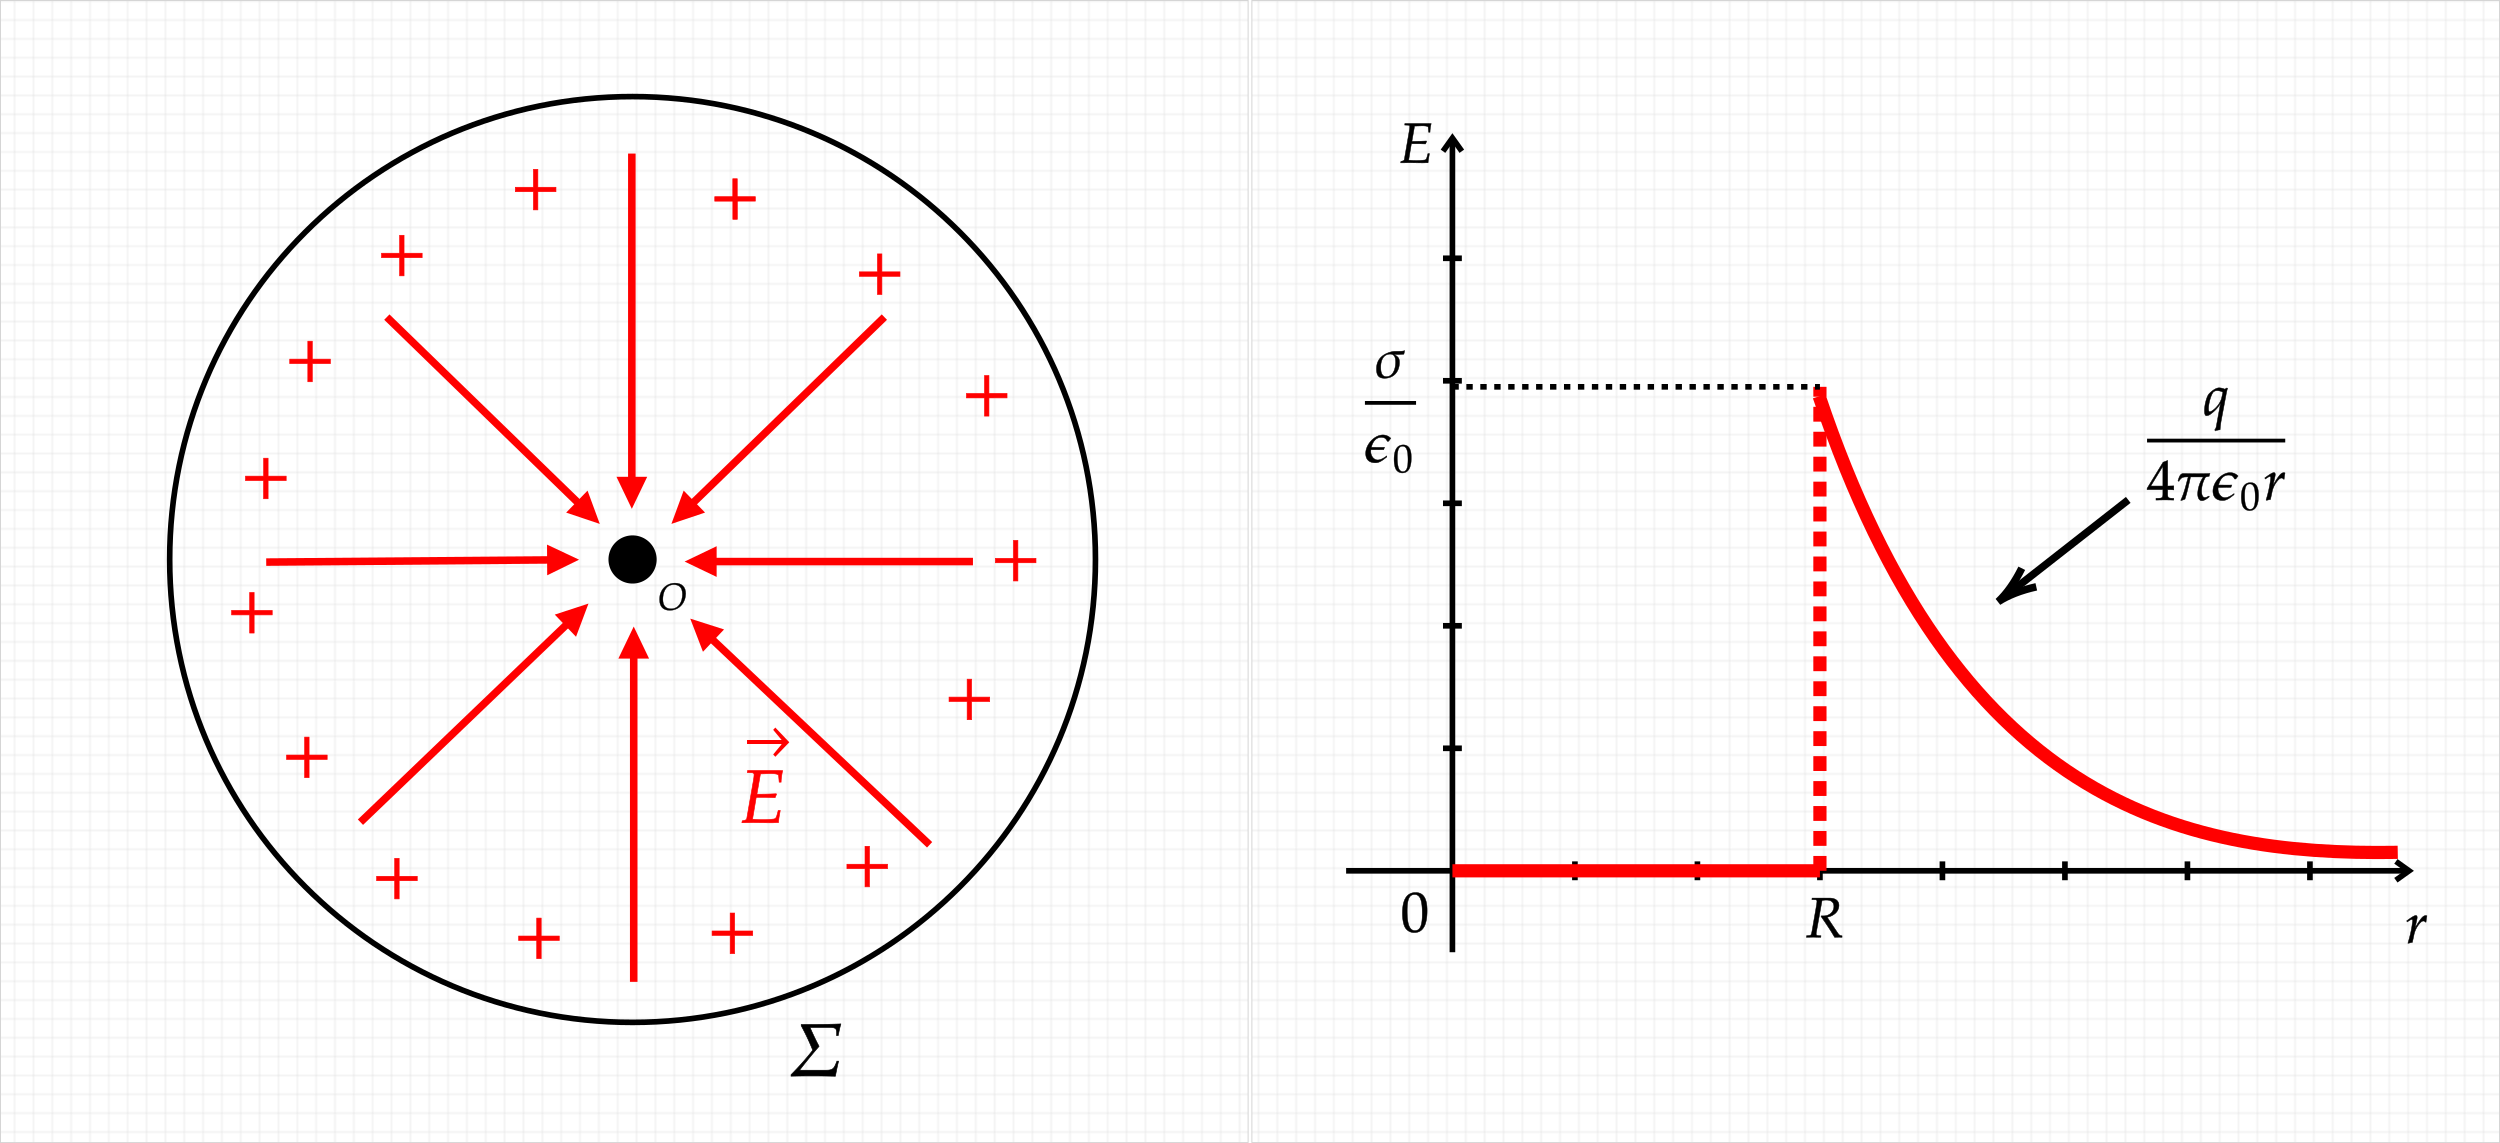 <svg id="Livello_1" data-name="Livello 1" xmlns="http://www.w3.org/2000/svg" xmlns:xlink="http://www.w3.org/1999/xlink" width="1326.5" height="606.5" viewBox="0 0 1326.5 606.5">
  <defs>
    <style>
      .cls-1, .cls-11, .cls-12, .cls-13, .cls-14, .cls-15, .cls-18, .cls-2, .cls-4, .cls-5 {
        fill: none;
      }

      .cls-2, .cls-3 {
        stroke: #d3d3d3;
        stroke-width: 0.5px;
      }

      .cls-3 {
        fill: url(#_.843999549798788);
      }

      .cls-10, .cls-13, .cls-14, .cls-15, .cls-16, .cls-17, .cls-18, .cls-4, .cls-7, .cls-8 {
        stroke: #000;
      }

      .cls-13, .cls-4 {
        stroke-width: 3px;
      }

      .cls-11, .cls-12, .cls-5, .cls-9 {
        stroke: red;
      }

      .cls-14, .cls-5 {
        stroke-width: 4px;
      }

      .cls-6, .cls-9 {
        fill: red;
      }

      .cls-10, .cls-16, .cls-17, .cls-8, .cls-9 {
        stroke-miterlimit: 10;
      }

      .cls-8 {
        stroke-width: 0.16px;
      }

      .cls-10, .cls-9 {
        stroke-width: 0.32px;
      }

      .cls-11, .cls-12 {
        stroke-width: 7px;
      }

      .cls-12 {
        stroke-dasharray: 7.88 5.36;
      }

      .cls-13 {
        stroke-dasharray: 3.38 4.02;
      }

      .cls-15 {
        stroke-width: 4px;
      }

      .cls-16 {
        stroke-width: 0.24px;
      }

      .cls-17 {
        stroke-width: 0.17px;
      }

      .cls-18 {
        stroke-width: 2px;
      }
    </style>
    <pattern id="_.843999549798788" data-name=".843999549798788" width="10" height="10" patternTransform="matrix(1, 0, 0, -1, -2.75, 850.14)" patternUnits="userSpaceOnUse" viewBox="0 0 10 10">
      <rect class="cls-1" width="10" height="10"/>
      <path class="cls-2" d="M10,10H0V0"/>
    </pattern>
  </defs>
  <rect class="cls-3" x="0.25" y="0.25" width="662" height="606"/>
  <g>
    <path class="cls-4" d="M89.78,296.61C89.78,161,199.75,51,335.39,51S581,161,581,296.61,471,542.22,335.39,542.22,89.78,432.25,89.78,296.61Z" transform="translate(0.25 0.25)"/>
    <g>
      <path class="cls-5" d="M336,338.23V520.72" transform="translate(0.25 0.25)"/>
      <path class="cls-6" d="M344.15,349.2l-8.15-17-8.15,17Z" transform="translate(0.25 0.25)"/>
    </g>
    <path class="cls-7" d="M323.11,296.61a12.28,12.28,0,1,1,12.28,12.28A12.28,12.28,0,0,1,323.11,296.61Z" transform="translate(0.25 0.25)"/>
    <g>
      <path class="cls-5" d="M335,81.23V263.72" transform="translate(0.25 0.25)"/>
      <path class="cls-6" d="M326.85,252.75l8.15,17,8.15-17Z" transform="translate(0.25 0.25)"/>
    </g>
    <g>
      <path class="cls-5" d="M516,297.72H369" transform="translate(0.25 0.25)"/>
      <path class="cls-6" d="M380,289.57l-17,8.15,17,8.15Z" transform="translate(0.25 0.25)"/>
    </g>
    <g>
      <path class="cls-5" d="M301,296.76,141,298" transform="translate(0.25 0.25)"/>
      <path class="cls-6" d="M290.09,305,307,296.72l-17-8Z" transform="translate(0.25 0.25)"/>
    </g>
    <g>
      <path class="cls-5" d="M469,168,360.3,273.54" transform="translate(0.25 0.25)"/>
      <path class="cls-6" d="M362.5,260.05,356,277.72l17.85-6Z" transform="translate(0.25 0.25)"/>
    </g>
    <g>
      <path class="cls-5" d="M307.67,324.15,191,436" transform="translate(0.25 0.25)"/>
      <path class="cls-6" d="M305.39,337.63,312,320l-17.89,5.86Z" transform="translate(0.25 0.25)"/>
    </g>
    <g>
      <path class="cls-5" d="M370.36,332.12,493,448" transform="translate(0.25 0.25)"/>
      <path class="cls-6" d="M383.93,333.73,366,328l6.74,17.58Z" transform="translate(0.25 0.25)"/>
    </g>
    <g>
      <path class="cls-5" d="M313.7,273.54,205,168" transform="translate(0.25 0.25)"/>
      <path class="cls-6" d="M300.15,271.74l17.85,6-6.5-17.67Z" transform="translate(0.25 0.25)"/>
    </g>
  </g>
  <path class="cls-8" d="M363.6,314.75c0-3.56-2.08-5.62-5.68-5.62-4.74,0-8.22,3.66-8.22,8.68,0,3.78,1.88,5.8,5.4,5.8C360.54,323.61,363.6,319.11,363.6,314.75Zm-1.76.32c0,3.76-1.78,7.7-6,7.7-2.88,0-4.38-1.72-4.38-5.06,0-3,1.16-7.74,5.84-7.74C359.62,310,361.84,311.05,361.84,315.07Z" transform="translate(0.25 0.25)"/>
  <path class="cls-9" d="M175.05,192.67v-2.36h-9.6v-9.52h-2.36v9.52h-9.6v2.36h9.6v9.64h2.36v-9.64Z" transform="translate(0.25 0.25)"/>
  <path class="cls-9" d="M223.74,136.47v-2.36h-9.6v-9.52h-2.36v9.52h-9.6v2.36h9.6v9.64h2.36v-9.64Z" transform="translate(0.25 0.25)"/>
  <path class="cls-9" d="M400.53,106.47v-2.36h-9.6V94.59h-2.36v9.52H379v2.36h9.6v9.64h2.36v-9.64Z" transform="translate(0.25 0.25)"/>
  <path class="cls-9" d="M477.28,146.39V144h-9.6v-9.52h-2.36V144h-9.6v2.36h9.6V156h2.36v-9.64Z" transform="translate(0.25 0.25)"/>
  <path class="cls-9" d="M534.08,210.86V208.5h-9.6V199h-2.36v9.52h-9.6v2.36h9.6v9.64h2.36v-9.64Z" transform="translate(0.25 0.25)"/>
  <path class="cls-9" d="M549.44,298.36V296h-9.6v-9.52h-2.36V296h-9.6v2.36h9.6V308h2.36v-9.64Z" transform="translate(0.25 0.25)"/>
  <path class="cls-9" d="M524.88,372v-2.36h-9.6v-9.52h-2.36v9.52h-9.6V372h9.6v9.64h2.36V372Z" transform="translate(0.25 0.25)"/>
  <path class="cls-9" d="M470.69,460.66V458.3h-9.6v-9.52h-2.36v9.52h-9.6v2.36h9.6v9.64h2.36v-9.64Z" transform="translate(0.25 0.25)"/>
  <path class="cls-9" d="M399.14,496.09v-2.36h-9.6v-9.52h-2.36v9.52h-9.6v2.36h9.6v9.64h2.36v-9.64Z" transform="translate(0.25 0.25)"/>
  <path class="cls-9" d="M296.5,498.77v-2.36h-9.6v-9.52h-2.36v9.52h-9.6v2.36h9.6v9.64h2.36v-9.64Z" transform="translate(0.25 0.25)"/>
  <path class="cls-9" d="M221.14,467.06V464.7h-9.6v-9.52h-2.36v9.52h-9.6v2.36h9.6v9.64h2.36v-9.64Z" transform="translate(0.25 0.25)"/>
  <path class="cls-9" d="M173.35,402.73v-2.36h-9.6v-9.52h-2.36v9.52h-9.6v2.36h9.6v9.64h2.36v-9.64Z" transform="translate(0.25 0.25)"/>
  <path class="cls-9" d="M144.19,326v-2.36h-9.6V314.1h-2.36v9.52h-9.6V326h9.6v9.64h2.36V326Z" transform="translate(0.25 0.25)"/>
  <path class="cls-9" d="M151.6,254.75v-2.36H142v-9.52h-2.36v9.52H130v2.36h9.6v9.64H142v-9.64Z" transform="translate(0.25 0.25)"/>
  <path class="cls-10" d="M443,570.8c.52-2.64,1-5.24,1.68-7.88v-.12h-.88v.12c-1.36,3.28-1.68,4.68-5.48,4.68H424c3.32-4.32,6.8-8.6,10.36-12.68-1.8-3.24-3.32-6.68-4.84-10h10.12c4,0,4.16.68,4,4.32h.88V549c.44-1.88.76-3.84,1.36-5.72v-.24c-7,.32-14.08.28-21,.32V544A120.72,120.72,0,0,1,431,557a147.81,147.81,0,0,1-11.52,13v.76C427.4,570.6,435.16,570.6,443,570.8Z" transform="translate(0.25 0.25)"/>
  <g>
    <path class="cls-9" d="M401,422.81h4.68L411,423l.76-1.8-.16-.28c-3.24.16-5.64.24-8.76.24h-1.48l1.88-10.8c1.28,0,4.6-.16,5.48-.16,2.48,0,4.12.36,4.16,1l.32,3.56h1a27,27,0,0,1,.84-6.08c-.84-.08-2-.12-2.76-.12-.12,0-.56,0-1.52,0l-4.8,0c-.36,0-7.32,0-7.72,0l-1.8,0-.12,1.12,2.16.08c1,0,1.4.36,1.4,1.08a24.69,24.69,0,0,1-.36,3L396,434c-.16.72-.64,1-2.4,1.28l-.2,1,1.64,0c1.24,0,3.72-.08,4.52-.08l9,.12c.56,0,1.56,0,2.88-.08l1.32,0,.16-1.44c.08-.8.28-2,.64-4l.2-1h-1.08l-.64,2.4c-.4,1.44-.76,1.92-1.64,2.12a46.29,46.29,0,0,1-5.88.36,53.7,53.7,0,0,1-5.48-.28Z" transform="translate(0.25 0.25)"/>
    <path class="cls-6" d="M418.55,393.6l-7.42-7.81L410,387l4.54,5.47h-.36v2.12h.36L410,400.07l1.15,1.22Zm-22.43.9h21.35v-2.12H396.12Z" transform="translate(0.25 0.25)"/>
  </g>
  <path class="cls-9" d="M294.74,101.47V99.11h-9.6V89.59h-2.36v9.52h-9.6v2.36h9.6v9.64h2.36v-9.64Z" transform="translate(0.25 0.25)"/>
  <rect class="cls-3" x="664.25" y="0.25" width="662" height="606"/>
  <g>
    <g>
      <path class="cls-4" d="M714,461.8h564M770.4,73V505" transform="translate(0.25 0.25)"/>
      <path class="cls-4" d="M1271,456.8l7,5-7,5" transform="translate(0.25 0.25)"/>
      <path class="cls-4" d="M765.4,80l5-7,5,7" transform="translate(0.25 0.25)"/>
      <path class="cls-4" d="M835.4,456.8v10m65-10v10m65-10v10m65-10v10m65-10v10m65-10v10m65-10v10m-460-70h10m-10-65h10m-10-65h10m-10-65h10m-10-65h10" transform="translate(0.25 0.25)"/>
    </g>
    <path class="cls-11" d="M770.4,461.8h195" transform="translate(0.25 0.25)"/>
    <path class="cls-12" d="M965.4,461.8V205" transform="translate(0.25 0.25)"/>
    <path class="cls-13" d="M770.4,205h195" transform="translate(0.25 0.25)"/>
    <path class="cls-11" d="M965,210c72,214,189,244,307,242" transform="translate(0.25 0.25)"/>
    <g>
      <path class="cls-14" d="M1129,265l-65.06,50.92" transform="translate(0.25 0.25)"/>
      <path class="cls-15" d="M1072.5,301.28q-5.61,11.25-12.5,17.72,7.95-5.13,20.21-7.88" transform="translate(0.25 0.25)"/>
    </g>
  </g>
  <path class="cls-16" d="M961.15,477.08l1.68.06c.72,0,1,.27,1,.81a18.52,18.52,0,0,1-.27,2.28l-2.25,13c-.48,2.73-.54,2.79-1.74,2.91l-1.23.09-.12.84,1.26,0c1.41-.06,2-.06,2.7-.06l2.91.09h.78l.09-.84-1.47-.09c-.81-.06-1.08-.3-1.08-.9a5.81,5.81,0,0,1,.12-1.05l3-16.65a10.17,10.17,0,0,1,2.28-.24c2.61,0,4,1.17,4,3.39,0,2.85-2.34,5-5.46,5H966.1L966,486c4,5.85,5,7.29,7.2,11.1l2.55-.09,1,.09h.39v-.81c-1.2-.15-1.53-.39-2.4-1.65l-5.52-8.25a7.71,7.71,0,0,0,3.6-1.44,5.82,5.82,0,0,0,2.67-4.74c0-2.58-1.92-4-5.25-3.93h-9Z" transform="translate(0.25 0.25)"/>
  <g>
    <path class="cls-16" d="M734.4,200.45c4.8,0,7.8-3.45,7.89-8.16.06-2.58-.72-3.12-2.67-4.41v-.09a34.62,34.62,0,0,0,5-.12,9.17,9.17,0,0,0,.39-1.89c-1.17.63-4.8.21-6.33.51-4.89,1-8.55,3.84-8.55,9.12C730.11,198.56,731,200.45,734.4,200.45Zm5.88-8.46c0,3-1.14,7.62-4.92,7.62-2.76,0-3-3-3-5.07,0-3.3,1.17-6.9,5.1-6.9C740,187.64,740.28,190.16,740.28,192Z" transform="translate(0.25 0.25)"/>
    <g>
      <path class="cls-16" d="M733.94,238.34a8.81,8.81,0,0,1,.45-1.23c-2.37.06-4.68,0-7,0,.57-2.61,2.22-5.28,5.22-5.28,1.8,0,2.46.54,3.27,2.07h.6l1.23-1.59c-5.25-5.1-13.32,1.83-13.32,8,0,3.39,2,5,5.19,5,2.31,0,4.23-1.74,6-3.09v-.57c-1.41,1-3.09,2.16-4.86,2.16-2.22,0-4.05-2.61-3.57-5.43C727.49,238.43,733.13,238.34,733.94,238.34Z" transform="translate(0.25 0.25)"/>
      <path class="cls-17" d="M744.35,235.81c-3.25,0-4.91,2.59-4.91,7.67,0,2.45.44,4.58,1.17,5.6a3.9,3.9,0,0,0,3.22,1.62c3.17,0,4.76-2.73,4.76-8.1C748.59,238,747.23,235.81,744.35,235.81Zm-.38.74c2,0,2.86,2.06,2.86,7.1,0,4.47-.8,6.32-2.73,6.32s-2.9-2.12-2.9-7.25C741.2,238.29,742,236.55,744,236.55Z" transform="translate(0.25 0.25)"/>
    </g>
    <line class="cls-18" x1="724.23" y1="213.77" x2="751.36" y2="213.77"/>
  </g>
  <path class="cls-16" d="M1287,489.05a27.83,27.83,0,0,1,.48-3.33,1.35,1.35,0,0,0-.6-.18c-.93,0-1.86.72-2.94,2.25a37,37,0,0,0-2.82,4.53l1-4.56a5.5,5.5,0,0,0,.18-1.26c0-.6-.24-1-.69-1-.63,0-1.77.63-4,2.22l-.84.6.21.6,1-.63c.84-.54,1.17-.69,1.44-.69s.51.27.51.66a64,64,0,0,1-2.49,11.76l.3.21a16.3,16.3,0,0,1,1.62-.39l.39-.06.78-3.6a13.14,13.14,0,0,1,2.55-5.79c1-1.32,1.83-1.95,2.49-1.95a1.24,1.24,0,0,1,1.08.57Z" transform="translate(0.25 0.25)"/>
  <path class="cls-16" d="M748.63,76h3.51l4,.12.57-1.35-.12-.21c-2.43.12-4.23.18-6.57.18h-1.11l1.41-8.1c1,0,3.45-.12,4.11-.12,1.86,0,3.09.27,3.12.72l.24,2.67h.72a20.27,20.27,0,0,1,.63-4.56c-.63-.06-1.53-.09-2.07-.09-.09,0-.42,0-1.14,0l-3.6,0c-.27,0-5.49,0-5.79,0l-1.35,0-.09.84,1.62.06c.72,0,1.05.27,1.05.81a18.52,18.52,0,0,1-.27,2.28l-2.61,15.12c-.12.54-.48.75-1.8,1l-.15.78,1.23,0c.93,0,2.79-.06,3.39-.06l6.75.09c.42,0,1.17,0,2.16-.06l1,0,.12-1.08c.06-.6.21-1.5.48-3l.15-.78h-.81l-.48,1.8c-.3,1.08-.57,1.44-1.23,1.59a34.72,34.72,0,0,1-4.41.27,40.28,40.28,0,0,1-4.11-.21Z" transform="translate(0.25 0.25)"/>
  <g>
    <path class="cls-16" d="M1180.25,206.26a8,8,0,0,0-3-.72c-2.25,0-4.89,2.64-5.43,3.24-1.2,1.41-2.37,5.79-2.37,8.88,0,1.77.36,2.67,1.08,2.67a3.76,3.76,0,0,0,2.19-.9,18.23,18.23,0,0,0,5.25-5.7l-2.28,12.42a3.64,3.64,0,0,1-.81,1.71l.27.42a21.59,21.59,0,0,1,2.58-.51,47.16,47.16,0,0,1,.57-4.77l2.58-13.68a24.81,24.81,0,0,1,.81-3.54l-.42-.18Zm-8,12c-.42,0-.66-.63-.66-1.62,0-2.88,1.29-7.38,2.55-8.88a2.94,2.94,0,0,1,2.19-.72,6.67,6.67,0,0,1,2.91.81l-.63,2.85C1177.73,214.78,1173.5,218.23,1172.24,218.23Z" transform="translate(0.25 0.25)"/>
    <g>
      <path class="cls-16" d="M1147.38,259.57v2.25c0,1.8-.33,2.22-1.8,2.28l-1.86.09v.9c4-.09,4-.09,4.71-.09s.72,0,4.71.09v-.9l-1.44-.09c-1.47-.09-1.8-.48-1.8-2.28v-2.25a26.91,26.91,0,0,1,3.24.12v-2.13l-3.24.09,0-13.56-2.4.9L1139,258.88v.69Zm0-1.92h-6.45l6.45-10.56Zm22.32,6.09c-1.68,0-1.83-2.49-1.8-3.72a14.42,14.42,0,0,1,2.16-7.17l1.86-.39a10.51,10.51,0,0,1,.42-1.47c-4.62.18-9.39.12-14,0-2,0-2.37,2.31-2.94,3.78,0,.24.36.27.48.36V255c1.29-1.89,2-2.19,4.26-2.19h.69c-1.2,4.17-2,8.28-3.9,12.21v.3a8.77,8.77,0,0,0,2.16-.75c1.23-3.84,2.1-7.83,2.94-11.76h6.81a17.3,17.3,0,0,0-3,8.91c0,1.47.45,3.69,2.28,3.69,1.23,0,2.91-1.2,3.81-2V263h-.36v0A3.67,3.67,0,0,1,1169.7,263.74Zm13.8-5.4a8.81,8.81,0,0,1,.45-1.23c-2.37.06-4.68,0-7,0,.57-2.61,2.22-5.28,5.22-5.28,1.8,0,2.46.54,3.27,2.07h.6l1.23-1.59c-5.25-5.1-13.32,1.83-13.32,8,0,3.39,2,5,5.19,5,2.31,0,4.23-1.74,6-3.09v-.57c-1.41,1-3.09,2.16-4.86,2.16-2.22,0-4-2.61-3.57-5.43C1177.05,258.43,1182.69,258.34,1183.5,258.34Z" transform="translate(0.25 0.25)"/>
      <path class="cls-17" d="M1193.9,255.81c-3.26,0-4.92,2.59-4.92,7.67,0,2.45.44,4.58,1.18,5.6a3.88,3.88,0,0,0,3.21,1.62c3.17,0,4.77-2.73,4.77-8.1C1198.14,258,1196.77,255.81,1193.9,255.81Zm-.38.74c2,0,2.86,2.06,2.86,7.1,0,4.47-.8,6.32-2.73,6.32s-2.9-2.12-2.9-7.25C1190.75,258.29,1191.52,256.55,1193.52,256.55Z" transform="translate(0.25 0.25)"/>
      <path class="cls-16" d="M1211.7,254.05a27.83,27.83,0,0,1,.48-3.33,1.35,1.35,0,0,0-.6-.18c-.93,0-1.86.72-2.94,2.25a37,37,0,0,0-2.82,4.53l1-4.56a5.5,5.5,0,0,0,.18-1.26c0-.6-.24-1-.69-1-.63,0-1.77.63-4,2.22l-.84.6.21.6,1-.63c.84-.54,1.17-.69,1.44-.69s.51.27.51.66a64,64,0,0,1-2.49,11.76l.3.21a16.3,16.3,0,0,1,1.62-.39l.39-.06.78-3.6a13.14,13.14,0,0,1,2.55-5.79c1-1.32,1.83-2,2.49-2a1.24,1.24,0,0,1,1.08.57Z" transform="translate(0.25 0.25)"/>
    </g>
    <line class="cls-18" x1="1139.23" y1="233.77" x2="1212.55" y2="233.77"/>
  </g>
  <path class="cls-16" d="M750.89,473.33c-4.65,0-7,3.69-7,10.95,0,3.51.63,6.54,1.68,8a5.56,5.56,0,0,0,4.59,2.31c4.53,0,6.81-3.9,6.81-11.58C757,476.45,755,473.33,750.89,473.33Zm-.54,1.05c2.91,0,4.08,2.94,4.08,10.14,0,6.39-1.14,9-3.9,9s-4.14-3-4.14-10.35C746.39,476.87,747.5,474.38,750.35,474.38Z" transform="translate(0.25 0.25)"/>
</svg>
